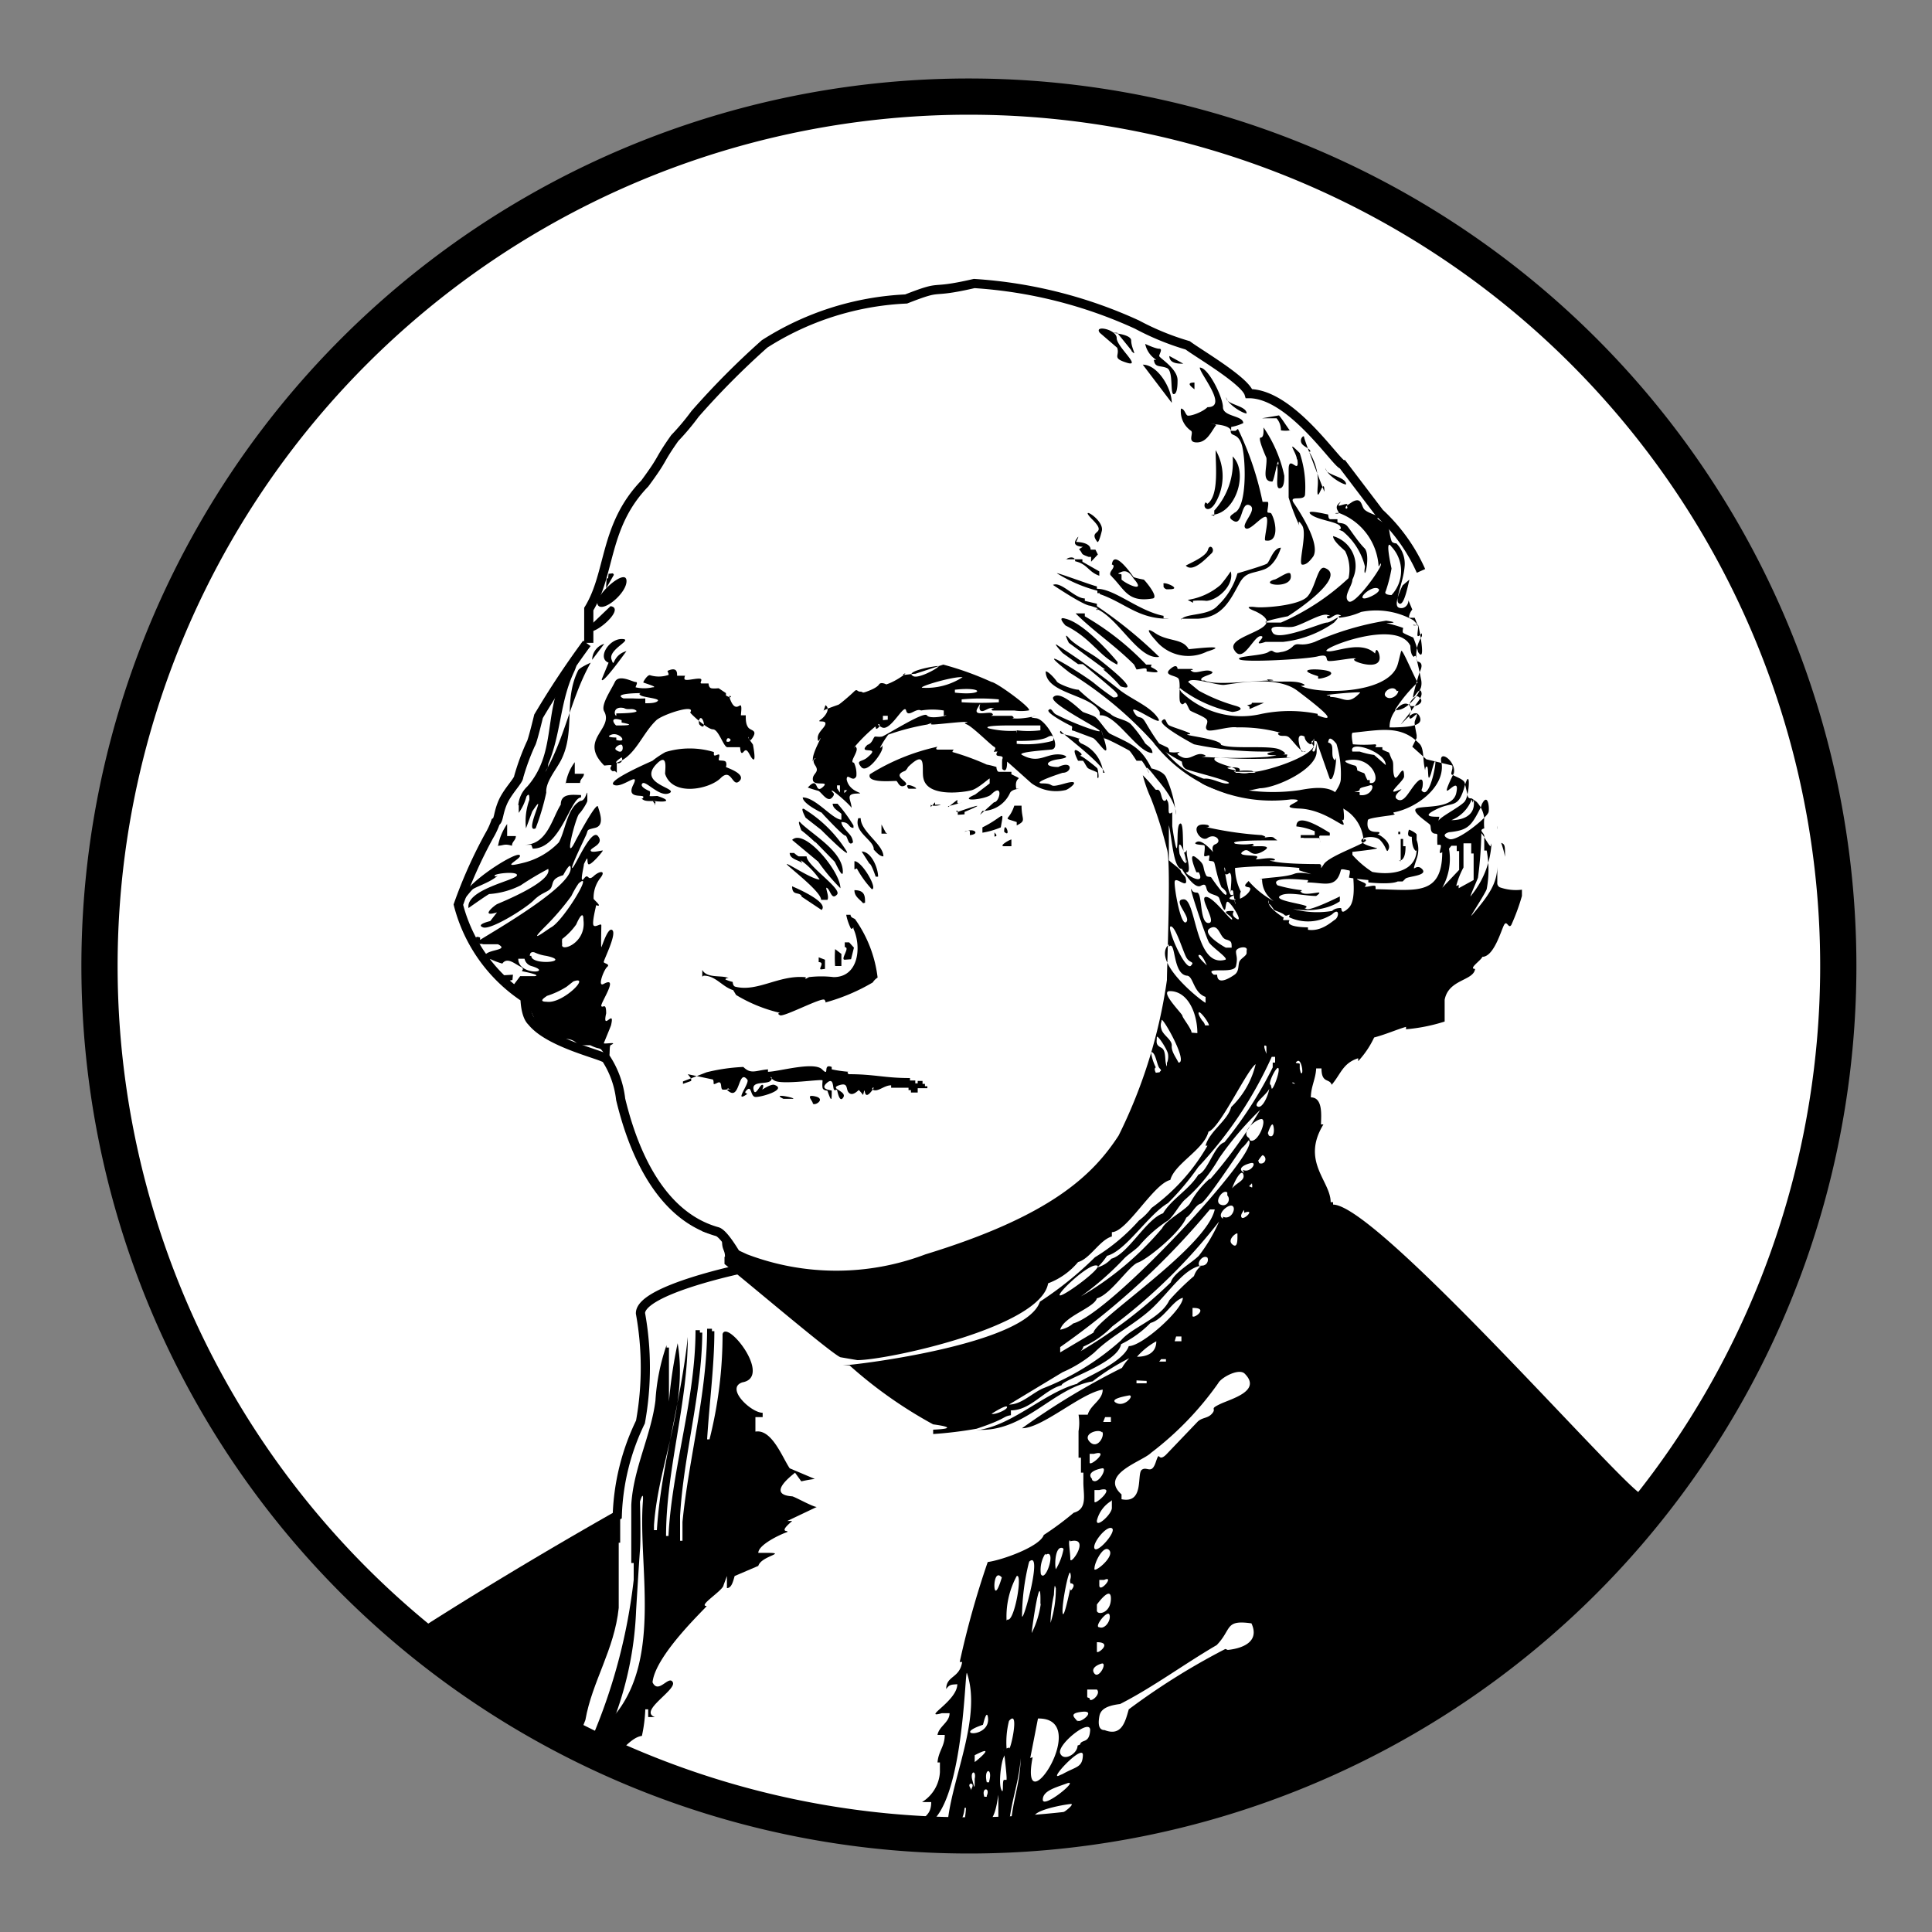<svg xmlns="http://www.w3.org/2000/svg" width="40" height="40" viewBox="0 0 40 40"><rect x="0" y="0" width="40" height="40" fill="#808080" stroke="none"/><path d="M19.94 2A18 18 0 112 20 18 18 0 0120 2z" fill="#fff" stroke="#000" stroke-miterlimit="2.61" stroke-width=".1"/><path d="M20.06 2a18 18 0 11-18 18 18 18 0 0118-18z" fill="none" stroke="#000" stroke-linecap="round" stroke-linejoin="round" stroke-width=".75"/><path d="M34 30.94c-.26 0-5.48-6-6.4-6v-.05h-.05c0-.44-.62-.84-.15-1.61h-.05c0-.16.05-.56-.21-.56 0-.22.1-.38.11-.6h.11c0 .32.17.2.21.34.19-.22.23-.45.55-.55v.06a1.91 1.91 0 00.33-.49c.26-.07.48-.17.66-.22v.05a3.66 3.66 0 00.8-.16v-.45c.08-.43.6-.39.63-.64-.15 0 .13-.18.15-.25.24 0 .39-.55.45-.66s.09.09.15 0a4.31 4.31 0 00.22-.6c0-.12 0 0 0 0v-.13a1 1 0 01-.46-.05.1.1 0 01-.05-.1v-.34c0 .36-.18.61-.51 1-.13.16.24-.39.29-.52a2.14 2.14 0 000-.8h-.05v-.3c0-.07-.13-.12 0-.16a1.07 1.07 0 010-.21.59.59 0 00-.16-.34l-.1-.07c-.05 0-.08 0-.09-.09l-.05-.21c0-.09-.18-.14-.26-.19-.05 0 0-.09 0-.14v-.05l-.54-.13-.29-.26.09-.18v-.06c-.06-.32-.05-.24 0-.39s-.16.16-.15 0 .28-.35.25-.49-.14.09-.17.1.11-.46.13-.52c.12-.24-.06-.21-.06-.24a.73.73 0 01.11-.51v-.06s-.05.06-.08.06 0-.1 0-.2l-.07-.18h-.11c-.02 0 0-.1.06-.17l-.08-.19c0 .11-.1.19-.2.15s0-.3.08-.46l.14-.12c-.06.27-.13.56-.22.49s.09-.42.12-.75a.6.6 0 00-.17-.49s-.08 0-.1-.05c-.08-.25 0-.29-.2-.4s0-.07-.05-.1-.24-.08-.31-.15-.05-.27-.25-.16l-.12.08c.06.08-.07.08 0 0s-.12 0-.16 0 .1-.14 0-.05 0 .17 0 .2-.17 0 0 0a1.26 1.26 0 01.82 1.07c0 .11.05-.09.05 0s-.55.86-.67.76.08-.32.08-.45a.64.64 0 00-.4-.9s0-.1 0 0 .19.25.25.31a.85.85 0 01.07.56 4.86 4.86 0 01-1.4.92h-.26c-.26 0 .39-.13.4-.13s1.27-.81.77-1c-.15-.06-.19.4-.36.59s-.91.24-1.07.22-.23 0 0 .09c.75.37-.63.47-.45.79s.4-.28.55-.28-.23.23.1.12h.36a2.25 2.25 0 001.06-.4c.21-.23-.05 0-.15 0s-1 .4-1.12.21.22-.1.4-.12.59-.29.73-.25-.05 0 0 .06.15-.1.25-.06-.06 0 0 .06a1.48 1.48 0 00.45-.12 1.57 1.57 0 011.08.17c.17.16 0 .08 0 .1s.09 0 .1 0 .18.83 0 .56a2 2 0 00-.1-.3s-.19-.08-.21-.1 0-.08 0-.1a2.92 2.92 0 00-.35-.1s.34 0 0-.05a6 6 0 00-1.48.44c-.3.11-.34 0-.44.08a.42.42 0 01-.26.13c-.19.05-.14-.08-.26 0s-.68.08-.6.15 1.38 0 1.62-.06.16.06.21.09.48-.06.56-.05-.06 0 0 .05.61.22.5-.15c-.05-.13-.07-.06-.08 0-.3-.29-.86 0-1-.05s1.45-.68 1.73-.11c0 0 0 .16.05.21s0 0 .06 0c.06.22.09.38.11.48a.35.35 0 010 .17c-.09.24-.34.5-.54.47a3 3 0 01.47-.57c-.12-.22-.32-.71-.34-.65s-.06.25-.08.3c-.21.6-1.66.6-2 .42 0 0 .18 0 0-.06s-.5 0-.66-.05.27 0 0 0-1.13.11-1.33 0h-.06c-.08-.09.32-.13.2-.19s-.31.06-.4 0 .06 0 0-.05h-.3s0-.13-.15 0 .09.13.16.19 0 .44.05.51.07 0 .1 0 .07.13.1.16.32.13.35.2-.06.14 0 .2.45-.08.62-.05a3.15 3.15 0 01.86.1c.11 0-.05 0 0 .05s.14 0 .21.05.25.32.33.3-.05 0-.06 0-.17-.43.06-.31c0 0 0 .09.1.15s.09-.27.1 0-1.09.6-1.28.58.07 0 0 0h-.35c-.07 0 0 0 0-.05s-.57-.15-.41-.25a9.74 9.74 0 001.57 0h-.09c-.03 0 0 0 0-.06h-.1s.15 0-.05-.1-1 0-1.22-.1c0-.1-.56-.17-.67-.2s.11 0 0-.05-.32-.11-.4-.15-.06-.19-.15-.1.64.48.66.49a7 7 0 001.52.15c.34 0 0 0 0 .05s.41 0 0 .06a10 10 0 01-1.33 0c-.13 0 .16 0 0-.05s-.27.14-.45.05 0-.08-.05-.1a.59.59 0 01-.2 0s0-.08-.05-.1-.28-.15-.25-.06a3.85 3.85 0 00.56.36s0 .12.1.16 1 .26.86.29-.39-.16-.56-.08.51.26.53.29.65-.1.68-.11c.33 0 1.18-.39 1.18-.76s0 0-.06 0 0-.08 0-.1-.13-.17.06-.11l.27.77c.08.09.14-.35.13-.41s0 .08-.05 0 0-.24-.05-.3-.08 0-.05-.09.15.07.16.08a2.14 2.14 0 01.09.72c0 .18-.2.34-.19.45s.09 0 .15.05-.05.06.05.1a.82.82 0 01.46.67c0 .08 0-.06.05 0s-.75.32-.87.5 0 0-.1 0-.67 0-.92-.05.06 0 0-.05-.29 0-.36 0 0 0 0-.05-.45 0-.3-.11.14.15.41 0-.14-.1-.21-.11.09 0 0-.05a1.16 1.16 0 01-.35 0c-.2-.08.69-.07.8-.07s.05 0 0-.05-.2 0-.26 0 .2 0 0-.06a7.18 7.18 0 01-1.12-.16c-.1 0 .11 0 0-.05-.42-.08-.16.38 0 .27s.32.07.16.13.06.41.16.46 0 .14.06.16.07-.07.1 0 0 .28 0 .35 0-.07.05 0a2 2 0 00.05.26c0 .05-.07-.24.05 0s0-.14.06-.25a1.14 1.14 0 01-.12-.49 6.3 6.3 0 011.33 0v.05c.52.17.08 0-.1.07s-.48.07-.72.11h.05c0 .7 1.14.79 1.61.46v-.1s-.6.3-.69.26 0 0 0-.05-.69-.12-.55-.22.5 0 .75 0c0 0 .09-.06.06-.07s-.29.06-.36 0 0 0 0-.05a2.94 2.94 0 01-.5-.1c-.19-.2.56-.11.61-.11s0 .05 0 .05c.35 0 .6.14.7-.25 0-.05.13 0 .17 0s0 .12 0 .15a4 4 0 00.4.05v.05s.64.07.65-.07-.33 0-.4 0 0-.05 0-.05a2 2 0 01-.58-.45v-.05c0-.05-.07 0-.1 0s.66-.07.61-.09c-.69-.16-.09-.32.06-.17s.13.3.18.19-.1-.24-.19-.29 0 0 0-.05-.3.07-.24-.26c0-.05.46-.09.53-.11s0 0 0-.05c.45-.08 1.05-.5 1-1-.1-.35.31-.06.25.19 0 0-.18.35-.14.36s.26-.27.19.05-.61.26-.8.31.24.31.26.35 0 .12.05.16.09 0 .1.05a1.46 1.46 0 000 .2h.05c.05 0 0 .1 0 .15s.05 0 .05 0c0 .93-.58.78-1.38.77v-.05c0-.05-.14 0-.2 0s0 0 0-.05-.29-.09-.16-.17.2.05.22.06.13 0 .2 0 0 .05 0 .05h.5l.06-.06c.06-.05.48-.06.34-.2s-.23.17-.11-.21a.57.57 0 000-.39v-.11c0-.03-.15-.11-.16-.1-.06.18.06.13.06.15s0 .17.05.25.05 0 .05 0c0 .65-1 .56-1.33.31 0 0 0-.07 0 0 0 .22.1.74-.08.91s-.13 0-.16 0-.12 0-.18.06a1.88 1.88 0 01-1.73-.62c-.05.06-.13.11 0 .13s-.12.28-.31.26 0-.08 0-.1 0 0-.05 0-.12-.4-.15-.61 0 .05 0 0c-.08-.25 0-.15-.21-.26 0 0-.23-.29-.35-.23s.12.06.15.07 0 .17 0 .21.08 0 .1 0 0 .07 0 .1.09 0 .11.05.06.31.15.51c0 0 .13.09.1.15s-.29-.32-.31-.35-.09 0-.11-.05c-.09-.19 0-.2-.2-.36s0 .3 0 .3h.05c.16.32-.35 0-.25 0s0-.3 0-.41 0 0-.05 0 0-.61-.08-.6-.05.36-.07.49-.1-.42-.1-.44 0 .05 0 0v-.26c0-.05 0 0-.05 0s0-.18-.05-.26 0 0-.06 0-.06-.14-.1-.2-.07 0-.1-.05a3.44 3.44 0 00-.25-.28 2.92 2.92 0 00.17.48 8.47 8.47 0 01.33 1.05c.09.25 0 2.42 0 2.71a10.57 10.57 0 01-1 3.22c-.54.83-1.42 1.67-4 2.46a5.2 5.2 0 01-3.69 0l-.26-.12c-.17 0-.18 0-.17-.09l-.09-.05c0 .17.06.17.06.31H15v.15c.54.43 2.22 1.86 2.4 1.93l.35.06c.61 0 3.8-.68 3.95-1.59a1.49 1.49 0 00.62-.44c.25-.07.45-.46.7-.53v-.09c.31 0 .86-1 1.21-1.08.09-.34.7-.63.79-1 .25-.08.83-1.36 1-1.41v-.1a1.81 1.81 0 01-.53 1c-.07.28-.45.5-.53.8H25a4.13 4.13 0 01-1.16 1.29 1.28 1.28 0 01-.26.26 4 4 0 01-.91.76 7.25 7.25 0 01-1.14.92c-.29.88-3.78 1.31-4.09 1.32h.15a9.17 9.17 0 001.73 1.22s.65.08 0 .11v.09a8.2 8.2 0 00.9-.11c.63-.21.53-.25.71-.28v-.1c.41 0 .68-.42 1.05-.52 0-.11 1.16-.45 1.23-.85a2.21 2.21 0 00.61-.44c.27-.07.46-.47.67-.52 0 .24-.84 1-1.12 1-.12.36-1 .68-1.07.78-.68.19-1.29.82-2 .95h-.09c1 .07 1.58-.86 2.41-1a4.7 4.7 0 01.76-.48 1 1 0 00-.15.2 15 15 0 00-2.07 1.25c.42 0 1.21-.72 1.67-.8 0 .22-.25.31-.31.52h-.19a1 1 0 010 .34v.55h.05v.31h.05v.2c0 .26.09.55-.2.63a6.24 6.24 0 01-.62.46c-.08.24-.86.52-1.16.56a18.36 18.36 0 00-.58 2.07h.05c-.05.34-.33.28-.33.56.07-.1.11-.09.23-.1 0 .35-.75.72-.32.6h.16c0 .19-.22.27-.25.45h.15c0 .24-.13.33-.15.57h.05v.2a.78.78 0 01-.37.62h.19c0 .32-.21.28-.26.51.94 0 .95-3.31 1-3.18.3.88-.27 2.08-.39 3v.19h.05c.2 0 .28-.24.29-.4H20a2.11 2.11 0 01-.05.35H20c.19 0 .31-.28.31 0 .28 0 .32-.39.36-.62v.61c.27 0 .12-.12.24-.16.06-.42.2-.8.22-1.21 0 .49-.17.9-.2 1.37.62 0 1.16-.18 1.8-.21a10.67 10.67 0 002.11-.37 20.34 20.34 0 002.72-1L31 34.22a5.45 5.45 0 001.26-1.11.76.76 0 00.46-.45c.3 0 .38-.55.6-.57a4 4 0 01.76-.91V31zm-5.75-18.55c-.15 0 .14-.26.27-.21s-.18.21-.27.21zm.44-.15a2.93 2.93 0 00.12-.47s-.15-.66 0-.45a.73.73 0 010 1s-.17 0-.12-.08zM25.91 16h-.05a.46.46 0 01-.2 0h-.08v-.05s-.26-.05-.13-.06.25 0 .21.07a1.17 1.17 0 01.26 0L26 16h-.09zm3.51-1.64zm-.08.05c.18.09.05.21-.1.21s.05-.22.1-.2zm-.12.31L29 15c.08-.07.3-.36.39-.17s-.17.22-.52.23h-.1c-.01-.37.42-.7.45-.33zm-.2-.56v.05zm-.07.05zm0 .09c0 .1-.17.21-.26.12s.16-.26.23-.11zm-2.19.7h-.08.11zm.52-.22a2.89 2.89 0 00-1.16 0 1.8 1.8 0 01-1.66-.45s-.11-.16 0-.06a2.68 2.68 0 001.05.47c.07 0 .32-.06.06-.13a3.61 3.61 0 01-.75-.31l-.22-.18c.05-.12.58.07.74.06s1.07-.22 1.52.12.9.7.42.51zm.26-.38c-.35 0 .66-.09.62-.06-.26.28-.33.09-.62.09zm.61 2c-.24 0 0 0 0-.05s.09-.05.21-.09.04.24-.21.2zm.21-.25h-.05c-.1-.2 0-.1-.21-.2 0 0 0-.09-.05-.1s-.3-.09-.15-.11c.55-.1.72.52.46.47zm.09-.52a1.63 1.63 0 01-.3-.07H28c-.09-.25.69 0 .69.28zm1 .67s.05-.27-.11-.11-.26.45-.41.36.25-.28 0-.18.13-.2.14-.29c0-.34-.15.13-.2 0s0-.28-.05-.35c-.1-.21 0-.11-.2-.21v-.05h-.15s.05-.05 0-.06a2.81 2.81 0 01-.46 0s-.05-.24 0-.24c.59-.06 1-.16 1.38.23.09.09.07.31.1.47s0 0 .05 0 0 .41.09.14c.21-.83.01.66-.2.35zm.75 2.09v-.05c0-.05 0 0-.05 0a1.67 1.67 0 01.15-.38v-.5h.16v.21h.05v.55zm.68-.93a1.87 1.87 0 01-.42 1.08c-.07.11.13-.33.14-.37a8.22 8.22 0 00.07-.91c-.01-.06.16.26.19.26zm-.2-.81c.12-.24.16.05.14.16s-.66.63-.82.56-.07-.12 0-.14c.39-.04.46-.12.66-.52zm-.17-.09c.07.45-.48.42-.46.42a.74.74 0 00.42-.43s.02.06.02.07zm-.71.35c-.16 0-.38 0-.05-.16s.44 0 .57-.46.11.19 0 .31-.52.32-.54.4zm.25.6h.11v.11h.05v.39l-.35.37a1.22 1.22 0 00.14-.81zm-5.48.29c0 .19-.14-.08-.15-.13-.06-.46.16.07.13.19zm-.41-.81c.1.1.1 1 .31 1 0 0 .25.43.39.35s.09.07.16.13.19.06.22.12c.17.49.11.1.17.08s.35.45.19.35 0-.16-.09-.16c-.29 0 0 .09 0 .17s-.38-.46-.54-.46.24.54.05.54-.12-.63-.24-.63-.1-.09-.12-.07.31 1 .37 1.1.41.33.34.36c-.63.18-.6-1.25-.86-1.25s.16.37.05.47-.25-.69-.24-.83.29.18.23-.07c0-.05-.09-.1-.1-.15s-.18-.16-.25-.23v-.8zm1.36 2.63h-.14c-.01 0-.52-.29-.33-.4s.2.19.33.23.12.05.12.23zM25 20s-.25-.22-.17-.23.17.28.17.23zm-.35 0c-.13.07-.51-.82-.41-.82s.25.51.32.64.19.08.09.18zm-.45-.4c.15-.15.07.56.37.6.14 0 .13.35.39.44v.12c0 .03-1.15-.84-.76-1.21zm-.27 2.61s-.05-.09 0-.11a1 1 0 01-.1-.32c.1 0 .12.28.18.34s0 .05 0 .08zm.23-.13c-.06-.1 0-.33-.12-.39s-.09-.12-.09-.21.21.24.23.33-.01.19-.02.19zm.24-.08c-.06-.12-.15-.23-.14-.35s-.17-.21-.21-.33 0-.15 0-.2c.02-.07.56.88.35.88zm.27-.62c0-.08-.19-.31-.19-.35s-.48-.51-.26-.51c.38 0 .57.47.57.87zm.28-.15a.21.21 0 00-.06-.1s-.1-.14-.07-.17.21.21.21.27zm.86-1.5c0 .06-.12.11-.15.18s0 .2-.1.27-.36.23-.36 0h-.07c-.23-.18.42 0 .46-.18s0-.21 0-.3.26-.13.22-.02zm.46-1c0-.06.1.1.11.11s.17.06.21.1.07 0 .1 0 0 0 0 .05a.92.92 0 00.89-.06c.15-.15.15.05.06.11s-.29.25-.56.21v-.05s-.25 0-.35-.05 0-.1-.05-.1h-.1c-.03 0 0-.05 0-.05s-.38-.23-.31-.36zm.46 3.76s0-.11.06-.07-.04.01-.06-.02zm-.46-.76s.05-.32 0-.09zm-.05 0v.09c0-.01-.1-.23 0-.16zM22.92 26c.39-.1.85-.85 1.26-1.09a5.45 5.45 0 00.63-.75 8.33 8.33 0 001.52-2.28h.07V22h-.05v.1a8.23 8.23 0 01-1 1.55c-.21.06-.34.6-.54.67-.19.31-.56.51-.73.8-.35.12-.73.85-1.07.94a.6.6 0 01-.29.18 1.39 1.39 0 00.2-.24zm2.4-.77c-.15-.08.12-.32.2-.26s-.04.3-.2.22zm-.46 1c-.12-.06.05-.27.14-.19a.12.12 0 01-.14.16zm-.17 1v-.15c.38-.01-.03.27 0 .15zm.13-1.23c-.15.15-.53.36-.58.55A9.86 9.86 0 0122.33 28a.17.17 0 00.1-.12 1.93 1.93 0 00.6-.42 11.66 11.66 0 002.21-2.17 3.27 3.27 0 01-.42.71zm-2.87 2v-.11a15.92 15.92 0 003.1-2.85h.1c-.17.79-2.47 2.28-2.51 2.55zm3.46-3.25c.08.08 0 .25-.14.19s.05-.33.14-.25zm.21.85c0 .08 0 .26-.11.16s.1-.25.11-.22zm-.13-.91c0-.1.2-.52.25-.38s-.15.17-.25.32zm.27.42c.24-.09 0 .15-.05.1s.05-.16.05-.16zm0-.83c-.16-.08 0-.17.14-.2s-.01.22-.17.14zm-3.54 3.12a.57.57 0 01-.27.13c.08-.28.7-.45.76-.65.28-.07.67-.68.85-.74s.87-.61 1-.93c.11-.07.19-.26.3-.29s.84-1.15.86-1.16.09-.09.13-.15c.31.16-2.85 3.59-3.63 3.79zm2.83-3a1.84 1.84 0 00-.41.51c-.07.13-.49.34-.58.52a6.41 6.41 0 01-1.68 1.41 6.14 6.14 0 00.9-.79c.08-.08.21-.16.3-.25a2.74 2.74 0 01.57-.51c.12-.06.26-.34.38-.45a3.39 3.39 0 00.71-.86 6.63 6.63 0 01.85-1 9.77 9.77 0 01-1.04 1.44zm1.23-1.88c0 .1-.13.44-.24.39s.18-.24.24-.37zM22.7 26.2c.19 0-.64.62-.75.62s.57-.65.75-.62zm-2.17 3.07s.31-.2.32-.14-.27.17-.32.14zm3.68-2.35c-.18.38-.76.55-1 .83a5.33 5.33 0 01-1.63 1c-.23.11-.44.33-.69.33l1.11-.67a2.62 2.62 0 00.66-.41c.35-.35.86-.59 1.22-.94s.64-.8 1-.86a.44.44 0 00-.16.22 5.26 5.26 0 00-.51.5zm.14.75h.11v.1h-.14zm-.31.47h.1v.05H24zm-.1-.37c0 .24-.19.32-.4.32a1.47 1.47 0 01.4-.32zm-.2.82v.05h-.21v-.06zm-.23-.5zm-.05.05zm-.08.75c.11 0-.09.24-.26.16s.15-.14.26-.16zm.45 1.19a6.54 6.54 0 001.39-1.44c.06-.12.43-.32.55-.2.36.36-.28.52-.51.63s-.07.08-.16.19-.2.08-.3.17l-.66.69c-.18.17-.12-.12-.21.15s-.18.08-.29.16.06.71-.42.61v-.1c-.47-.42.43-.68.61-.86zm-1.17 2.39c0-.13.2-.51.31-.37s-.35.5-.31.37zm.1.35v-.11h.1c.23-.1-.1.29-.1.11zm.06 1.62c.1 0-.07.32-.16.21s.07-.19.16-.21zm-.11-.25V34c.35 0-.01.27 0 .19zm.05-.5c-.12 0 .17-.37.21-.26s-.09.31-.21.26zm-.05-.36v-.11s.3-.42.29-.11-.31.34-.29.22zm-.05-1.27c-.05-.11.25-.48.36-.42s-.3.53-.36.42zm0-1v-.21h.1c.38-.1-.1.33-.1.24zm.36 0v.16c0 .13-.33.43-.31.26a.66.66 0 01.29-.4zm-.14-1.72H23v.1h-.16zm-.27 1.28c-.12-.13.09-.2.21-.22s-.09.37-.21.24zm-.05-.36v-.16h.09c.35-.1-.09.28-.09.18zm.26-.62c.06.09-.1.38-.26.21s.2-.28.26-.19zm-.51 6c-.06-.08-.2-.17.1-.2s-.05.25-.1.18zm-.15-2.86s.11 0 .05.1-.05 0-.05 0-.14.69-.16.51.13-.93.16-.82-.02.13 0 .19zm0-.87c.43-.1 0 .52 0 .37s-.05-.38-.01-.39zm-.14.16a1.27 1.27 0 01-.16.42c-.03-.11-.01-.49.14-.44zm-.16.81a2.29 2.29 0 01-.11.72 2.87 2.87 0 01.07-.58s.01-.27.03-.16zm-.21-.69c.23-.14 0 .59-.1.4a.63.63 0 01.09-.42zm-.1 1a1.92 1.92 0 01-.19.62c0-.08.2-1.44.18-.59zm-.24-.86c.29-.25-.13 1.28-.15 1.13a4.76 4.76 0 01.14-1.1zm-.56.3s-.09.33-.14.3-.02-.45.13-.27zm-.39 3.05s.06-.26.09-.15c.1.47-.79.41-.1.18zM20.13 37c-.05.09 0 .09-.05 0s.09-.1.05 0zm.05-.15c0 .19 0 .19-.05 0s.09-.21.05-.02zm0-.35v-.16c.5-.26 0 .15 0 .14zm.25.7h-.05c-.07-.2.13-.2.05-.02zm.05-.3h-.05c-.07-.3.13-.31.05-.02zm.25.45s.06-.58 0-.02zm.11-.5h-.05c-.05 0 0 .34-.06.2s0-.57.05-.67 0-.11 0-.15.07.56.06.6zm0-3.3a1.76 1.76 0 01.21-.92c.13-.06-.05.96-.19.9zm0 2.65a1.81 1.81 0 01.05-.57c.24-.28.01.71 0 .55zm.49.2l.16-.82c1.15-.02-.4 2.3-.11.8zm.77.52c.25-.08-.51.54-.51.34s.31-.26.56-.36zm-.66.75c-.19-.17.59-.31.73-.32s-.49.48-.68.3zm.51-.92c-.29.16.48-.67.47-.41s-.14.23-.42.39zm.36-.61c0 .17-.29.34-.36.16s.64-.75.62-.47-.18.17-.21.29zm.2-1v-.16h.2c.1.1-.16.3-.15.18zm2.86-1a14.26 14.26 0 00-2 1.25c-.07.24-.14.57-.5.43-.14 0-.13-.16-.11-.28s.1-.22.43-.26c.67-.34 1.33-.83 2-1.22.32-.33.16-.53.72-.45.18.39-.2.52-.49.55zm.49-9.58l.06-.06s.02.11-.01.08zm0-1c-.17-.09.08-.35.24-.39s-.05.52-.22.44zm.19.47s.09-.14.1-.11a.08.08 0 01-.08.16zm.2-.57s.08-.25.11-.16.02.28-.09.21zm.06-1c-.08 0 .13-.42.16-.34s-.11.44-.14.42zm.6-.33v-.1c0-.03-.14 0-.05-.06s.14.32.07.24zM28.33 16.16s.01 0 0 0z"/><path d="M31 17.17a.2.2 0 000-.07v.09zM31.16 17.74c0-.23 0-.26-.08-.29a1.93 1.93 0 01.08.29zM29.37 11.58h-.07zM29.63 27.08v.05c0 .05-.01-.04 0-.05zM28.92 33.17s-.01-.01 0 0zM29 33.16h-.06s.06.02.06 0z"/><path d="M12.84 31.94v-.51h-.05s-3.62 2.13-4 2.36c.73.37 2.38 1.62 3.26 2l.07-.18c.14-.8.6-1.45.69-2.32v-1.35z" fill-rule="evenodd"/><path d="M24.88 14s-.12 0 0 0zM24.89 14zM29.05 18.26z"/><path d="M29.42 11.82a3.66 3.66 0 00-.86-1.2l-.76-1c-.12 0-1.06-1.47-1.94-1.47-.08-.27-1.06-.84-1.27-1a5.48 5.48 0 01-1.05-.43 9.54 9.54 0 00-3.37-.85c-1 .23-.59 0-1.41.32a5.94 5.94 0 00-2.93.93 16.47 16.47 0 00-1.44 1.45 5 5 0 01-.42.5c-.36.51-.2.37-.62.94-.85.88-.7 1.85-1.16 2.6v.7M12.15 13.32a18 18 0 00-1 1.51s-.13.54-.16.57a4.89 4.89 0 00-.25.68c0 .08-.23.3-.33.53s-.08.37-.15.41a1.55 1.55 0 01-.13.28 9.67 9.67 0 00-.64 1.43 3.28 3.28 0 001.38 1.93s0 .36.14.49c.36.45 1.44.68 1.54.77a1.94 1.94 0 01.3.84c.18.74.67 2.37 2 2.74.18.05.55.76.55.76s-2.14.44-2.14.93a6.31 6.31 0 010 2.25 4.78 4.78 0 00-.48 1.94c-1.34.76-2.78 1.62-4.09 2.46" fill="none" stroke="#000" stroke-miterlimit="2.61" stroke-width=".19"/><path d="M25.18 8.8c-.1.13-.19.36-.4.36s-.06-.19-.12-.24a.49.49 0 01-.21-.46c.07 0 .09.11.13.14s.31-.06.42-.17c.44 0-.16-.69-.16-.82.18 0 .48.62.48.82s.42.17.42.33a1 1 0 01-.25.08v.1c0-.15-.37-.16-.45-.16h.1zM14.31 22.33v.05l-.17.06v-.05l.49-.19a3.86 3.86 0 01.76-.11c.16.16.26.07.51.05v.05c.21 0 .95-.22 1.12-.05s0-.13.2-.05v.05a2.66 2.66 0 00.35.05s-.05 0 0 .05c.54 0 .74.08 1.27.08v.05h.11v.06H19v.1V22.38h.1v.06h.05v.05h.05v.09-.05H19v.09h-.14v-.05h-.05v-.05h-.36v-.05c-.14 0-.26.13-.36.1s.09-.13-.07.05-.09-.21-.15.05c0 0-.08-.1-.09-.1s-.12.13-.2.06 0-.23-.21-.16.17.12.09.25-.12-.13-.13-.15 0 0-.05 0 0-.29-.16-.15.09.15.1.16c0 .2 0 .26-.09 0 0 0-.09 0-.1-.06s0-.11 0-.15-.84.1-1 0 0-.09-.07 0-.39 0-.36.18.13-.09.18-.09 0 .1 0 .1.18-.12.25-.1c.29.1-.31.27-.4.25s-.07-.23-.16-.15 0 .07 0 .09c-.3.21.07-.24 0-.3-.18-.22-.15.39-.36.26s.23-.05-.14-.05c-.07 0 0-.2-.12-.14s-.05 0-.09-.07l-.52-.11zM14.54 20.22v-.14c.08.16.34.12.48.15s0 0 0 .05a.88.88 0 00.15.05s0 .09.06.1c.45.11.89-.24 1.42-.2.1 0-.07.09.1 0a2.17 2.17 0 01.51 0c.52 0 .58-.63.41-1 0-.06 0 0-.05 0a1.11 1.11 0 01-.1-.29h.09c0 .07.09.07.1.1a2.62 2.62 0 01.46 1.2.32.32 0 00-.1.1 4 4 0 01-1 .42s.05 0 0-.06-.84.36-.92.32 0-.05 0-.05a3.11 3.11 0 01-.91-.37l-.06-.1c-.23-.07-.36-.3-.61-.3zM20.29 16.87l.29-.26c.12 0 .2-.42-.06-.16-.1.1-.73.17-.33 0l.3-.23v-.1c0-.02-.23.2-.37.24s-.91.16-1-.24c-.05-.18.09-.64-.32-.24a.24.24 0 01-.06.08c-.31.11.12.23 0 .3s-.15-.08-.18-.09-.63.06-.55-.14a4.4 4.4 0 011.4-.57s-.06.05 0 .06h.31c.06 0 0 0 0 .05a5.3 5.3 0 01.71.26 1.46 1.46 0 01.2.05s0 .09.05.1h.26v.05c.3.15.05 0 .1.3h.05c.05 0-.14 0-.18.09a.63.63 0 01-.57.37zM13.57 16.66c-.05 0 0 0 0-.05s-.17 0-.25-.05 0 0 0-.06-.36.05-.21-.25-.23.08-.4 0 .76-.48.8-.5a1.81 1.81 0 01.27-.18 1.73 1.73 0 011 0v.05c0 .05.07 0 .1 0s0 .08 0 .11.13 0 .15.05 0 .09 0 .1.43.14.28.29-.16-.29-.39-.06-1 .39-1.15-.09c0-.09.06-.44-.17-.21-.42.42.46.51.26.61s-.49-.27-.56-.2.13.15.15.16 0 .09 0 .1.12 0 .16 0c.31.1.19.14-.1.1zM29 17.83v-.56h-.05v-.05h-.05.09v.05H29v.1h.05v.15h.05c0 .08 0 .3-.14.3zM24.35 16.87c0-.31-.37-.7-.46-.82-.27-.34-.08 0-.1-.05a1.5 1.5 0 00-.15-.25h-.11s-.12-.19-.15-.21-.48-.26-.51-.25-.13-.4 0 .05-.13 0-.24-.06l-.4-.15c-.08 0 0-.08-.05-.1s-.53-.27-.47-.33.08.05.15.09a5.75 5.75 0 00.71.3c.76.25-.91-.51-.76-.66s.57.29.61.31.18.06.25.1.25.32.31.35c.4.2.64.26.86.72 0 0 .26.05.31.2a2.35 2.35 0 01.19.7zM22.87 16c-.07-.22-.92-.84-.9-.86s-.06 0 0 .05a2.8 2.8 0 01.36.1c.08 0-.07 0 .05.1a.73.73 0 01.46.61zM22.72 16.1V16c0-.02-.17-.07-.2-.1s-.08-.14-.1-.15h-.1s-.16-.3 0-.2 0 .09.05.1.34.24.35.26.05.24 0 .19zM22.88 13.86l-.75-.55s-.13-.25 0-.1.47.32.61.43.92.72.46.57a3 3 0 00-.36-.35z" fill-rule="evenodd"/><path d="M22.32 13.75l-.32-.23s-.24-.26-.09-.15a14.86 14.86 0 011.24.89c.25.21.65.35.82.6s-.6-.32-.5-.13.14.06.23.2.5.92 1.07 1.13a3.89 3.89 0 002.13.3c.42-.08.85-.11.91.36s-.08.12 0 .31-.35-.27-.91-.29.28-.19-.17-.19a3.1 3.1 0 01-2.86-1.19 7.9 7.9 0 00-1.72-1.43c-.9-.7.32.06.51.22a4.64 4.64 0 00.39.29c.05 0 .18 0 0-.16s-.63-.53-.63-.53z" fill-rule="evenodd"/><path d="M22.77 14.81v-.06c-.15-.37-1.12-.38-1.12-.85.06 0 .2.16.23.21s.34.17.45.17a3.69 3.69 0 00.66.5c.1.1.31.11.42.21a2.46 2.46 0 01.3.4c.06.06.15.1.15.2-.3 0-.74-.78-1.06-.78zM27.32 17.35H27a.16.16 0 00-.07 0v-.06h.29v-.08a1.34 1.34 0 00-.38-.1c0-.34.67.13.69.13a.16.16 0 010 .06h-.19c-.06 0 0 .1 0 .14zM14.52 25.48c.13.07.6.14.24 0h-.24zM12.61 22.2c0-.08 0-.09.07-.14s0 .09 0 .13zM15.09 22.55v-.06h.06l-.01.05-.05.01zM12.82 22.59l.01-.09.02.09h-.03zM16.22 22.75c-.29-.14.34 0 .18 0h-.18zM16.83 22.85c0-.06-.17-.2.05-.15s0 .2-.05.15z" fill-rule="evenodd"/><path fill-rule="evenodd" d="M15.09 22.55v-.06h.06l-.01.05-.05.01zM17 20.07c-.07 0 .09-.15-.05-.15v-.1l.13.05v.19zM17.29 20a2.43 2.43 0 010-.35l.13.1V20zM17.49 19.87c-.1 0 .12-.26 0-.26v-.1h.09l.1.11-.06.24zM18.37 17.26h-.12v-.19l.09.17zM18.09 17.58c0-.19-.42-.35-.32-.64h.05c0 .28.47.54.47.79-.08 0-.15-.09-.2-.14zM18 17.88l-.16-.25c.2 0 .34.34.34.52h-.05s-.09-.27-.13-.27zM17.69 18v-.12-.05c.16 0 .49.58.36.58a2.07 2.07 0 01-.31-.43zM17.87 18.7c-.08-.09-.18-.14-.18-.27.22 0 .22.13.22.26zM16.6 18.56c-.05-.11-.2 0-.2-.21 0 0 .78.32.61.49l-.42-.28zM16.61 17.87c-.06-.06-.26-.08-.26-.21h.09s.08.07.1.07h.16c0 .19.74.67.63.79s-.13-.07-.2-.13.05.17 0 .24H17c0-.18-.73-.72-.71-.74s.53.32.68.32a1.64 1.64 0 00-.39-.4zM16.94 17.84l-.54-.45c.25-.25 1 .65 1 1a4 4 0 01-.48-.58z"/><path d="M16.89 17.45a3.9 3.9 0 00-.3-.26s-.11-.27 0-.14c.28.26.86.59.86 1 0 .16-.15-.18-.17-.21l-.41-.42zM17 17.18l-.32-.25s-.15-.27 0-.16a2.69 2.69 0 01.84.84c.13.22-.48-.39-.52-.43zM17 16.82s-.38-.18-.38-.31c.27 0 .62.46.8.46v-.12c-.06-.06-.18-.11-.18-.21h.1a3.07 3.07 0 01.33.45.43.43 0 010 .05c-.11 0-.07-.12-.25-.12 0 .09.14.21.19.28a.27.27 0 01.05.14c-.1.1-.11-.14-.16-.14s-.41-.39-.47-.45l.06.06s-.09-.09-.07-.08zM18.81 16.33c-.13-.17.24 0 .14 0h-.14zM19.27 16.71l.09-.1v.05h.11c.04 0-.15.05-.2 0zM19.63 16.71l.19-.15v.05c0 .05.09 0 .1 0s-.26.08-.29.08zM19.83 16.87v-.06c0-.06-.07 0 0 0 .25-.09.69-.23.14 0v.05zM20.08 17.27v-.05c0-.05-.13 0-.1 0 .19-.09.32.05.1.07zM20.34 17.22v-.09c.45-.22.45-.4.38 0a1.66 1.66 0 01-.38.11zM20.59 17.32v-.09c0 .02.09.08 0 .09zM20.79 17.22c0-.27.16.15 0 0zM21.05 17.32v-.14.14zM21.05 17.07v-.05c-.32-.11-.16 0-.05-.34h.15c0 .31.11.3-.1.41zM20.79 17.52c-.12 0 .1-.13.15-.14v.14zM20.59 17.63zM11.71 16.24a1 1 0 01.19-.46v.24h.19c0 .08-.08.1-.08.19h-.3zM10.31 17.52a1.15 1.15 0 01.19-.46v.25h.18c0 .09-.08.11-.08.2-.17-.05-.17 0-.3 0zM11 17.49h-.2.06c.47 0 .57-.55.75-.83 0-.25.26-.2.42-.2v.05c-.22 0-.42 1.06-1 1.06z" fill-rule="evenodd"/><path d="M10.73 16.67a.61.61 0 01.19-.39c.59-.68.34-1.47.73-2.28 0 0 .41-.48.24-.1-.3.63-.27 1.28-.54 1.92 0 .09-.06.16-.06.16.42-.74.53-1.53.94-2.26 0 0-.23.1-.26.16-.31.62-.05 1.25-.35 1.85-.1.2-.33.46-.31.68a5.07 5.07 0 01-.22.74c-.26.12.28-.88-.07-.35l-.13.35a1.3 1.3 0 01.07-.59c0-.08 0-.15-.06-.07a1.06 1.06 0 01-.16.34v-.16zM28.26 11.73a1.37 1.37 0 00-.46-.73c-.17-.07 0 0-.05-.1s-.47-.13-.61-.25.33 0 .35 0 0 .09.05.1h.15v.05c0 .05.13 0 .21.1s.22.32.35.45 0 .68 0 .46zM26.38 12c.06 0 .32-.21.34-.11.08.32-.68.22-.34.11z" fill-rule="evenodd"/><path d="M26.85 9.51c0-.13-.25-.44.06-.13a2.21 2.21 0 01.11.85c0 .17-.36 0-.23.19s.55.84.4 1.1c-.06.08-.14.18-.23.17s.11-.64 0-.81-.06 0-.06 0a4.79 4.79 0 01-.22-.58v-.58c0-.33.23.14.18-.21zM26.47 9.62c0-.25-.09.35-.13.35-.23 0-.1-.29-.12-.49 0 0-.19-.42-.12-.42s.06-.14.06-.21a2.78 2.78 0 01.43 1c0 .08 0 .26-.1.26s0-.37-.06-.51zM27.13 9.35c0-.07-.16-.1-.19-.19S27 9 27 9.05s.42 1.14.42 1.13c0-.38-.17.36-.14-.09a1.14 1.14 0 00-.18-.74zM26.71 8.91a.61.61 0 01-.19 0 .37.37 0 00-.09-.25h-.3l.35-.06c.07.08.16.23.23.32zM27.29 14c-.59-.18.15-.16.25-.09s-.19.15-.25.14zM23.92 13.25c-.06-.06-.27-.32 0-.14s.56.1.69.33c.06 0 .91-.11.38.05a.87.87 0 01-1.07-.24zM25.89 10.34l.02-.16h.02l.01-.03.06-.02-.01.21h-.1z" fill-rule="evenodd"/><path d="M25.63 8.88a6.39 6.39 0 01.51 1.51h.1c.04 0 0 .15 0 .2s.07 0 .09.06c.1.19.14.59-.13.54-.05 0 .1-.49 0-.49s-.34.32-.42.23.27-.39.09-.47-.14.42-.32.33 0-.15 0-.17c.29-.11.24-1.21.15-1.44s-.22-.13-.22-.26h.1zM24.73 8.06v-.14c-.19 0-.06.09 0 .14zM23.94 7.45a.51.51 0 01-.23-.33s.21.1.29.1 0 .11 0 .15.38.26.38.5c0 .07 0 .29-.08.29s0-.48-.14-.54-.25 0-.27-.17zM24.5 7.53c-.1 0-.29 0-.29-.16l.29.16z" fill-rule="evenodd"/><path d="M24.26 8.34l-.6-.79c.31 0 .6.49.6.79zM12.46 14.06l.14-.34c-.24-.09 0-.49.27-.49s-.28.21-.21.42 0-.08.31-.17c0 0-.53.74-.51.58zM23.74 13.91v-.05c0-.05-.15 0-.21 0l-.05-.1c-.41-.41-.83-.68-1.21-1.06h.19v.06a5.65 5.65 0 011.27 1h.1c.03 0 0 0 0 .05.26.13.1.12-.09.09zM23.13 13.76c-.4-.2-.53-.54-1.07-.81 0 0-.19-.2 0-.14.43.1 1.09.91 1.08.9z" fill-rule="evenodd"/><path fill-rule="evenodd" d="M12.62 13.71l-.01-.03.04-.02.01.03v.02h-.04zM22.72 12.64v-.05l-.15-.05c-.13 0-.77-.43-.77-.43.17-.08.45.28.66.28v.05l.25.06v.05A9 9 0 0124 13.6c-.43.07-.84-.81-1.31-1zM22.77 12.28h-.05v-.05a3 3 0 01-.82-.35c-.15-.08.76.26.81.26v.05c.37 0 .86.46 1.38.56v.06c0 .01.15 0 .09 0-.62 0-.89-.33-1.41-.51zM22.06 11.58h.35v.05l.35.2v.09c-.23-.08-.24-.24-.5-.3 0-.14-.2-.05-.16-.05zM22.42 11.32s-.24 0-.14-.15 0 .05 0 .05.3 0 .3.16h.1l.05.1-.14.15v-.1h-.05c-.19-.07-.1-.05-.2-.16zM22.72 11.22c-.21-.27.23-.13-.1-.46s.26 0 .19.24c0 0-.06.25-.09.22zM12.26 13.66a.35.35 0 01.25-.33l-.25.33zM23.33 7.51c-.32-.1-.14-.14-.2-.31l-.36-.31c-.13-.17.35-.07.35.11s.53.61.21.51z"/><path d="M23.43 7.26l-.3-.37c-.29 0 .29 0 .29.16s.14.36 0 .21zM25.14 10.68v-.11a1.48 1.48 0 00.38-1.12c.34.33.06 1.21-.45 1.21z" fill-rule="evenodd"/><path d="M25 10.43c.25-.18.16-.85.17-1.11a1.09 1.09 0 010 1.08c-.14.25-.29.11-.21 0zM24.55 11.71c.13-.07.42-.19.46-.33s.16 0 .07.08-.38.41-.53.25zM24.09 12.1c-.05-.09.42.1.12.1h-.06a.1.1 0 01-.06-.05zM24.45 12.83c.09-.14.57-.07.76-.29a1.47 1.47 0 00.41-.67s.55-.16.61-.2.13-.33.29-.33c0 0-.1.36-.35.45s-.37.05-.5.27c-.21.38-.36.72-.87.75h-.35z" fill-rule="evenodd"/><path d="M24.7 12.48l-.11-.06a1.35 1.35 0 00.68-.31 2.91 2.91 0 00.21-.28c.08.27-.25.59-.5.61a1.33 1.33 0 00-.28 0zM25.39 8.22c0 .13.33.34.42.34 0-.17-.45-.18-.42-.34zM27.45 9.69c0 .13.33.34.42.34 0-.17-.45-.19-.42-.34zM25.87 14.68v-.05l-.05-.03.09-.02.01-.03h.25l-.3.13zM10.43 20.38l.02-.12-.16-.06.33-.02-.01.11-.05.01-.13.08zM16.46 30.49l.13.18a2.6 2.6 0 01.28-.05l-.52-.22c-.15-.22-.37-.82-.71-.76V29.34h.15v-.09c-.24 0-.78-.51-.42-.63.63-.11-.32-1.31-.41-1a8.92 8.92 0 01-.27 2.18h-.05c.05-.79.15-1.53.15-2.24h-.05v-.05h-.1c0 1.34-.38 2.68-.51 4v.39h-.05v-.51c.07-1.26.45-2.52.46-3.8h-.05v-.05h-.09c0 1.43-.49 2.86-.56 4.26h-.05c0-1.37.45-2.74.45-4.12-.14 1.35-.56 2.69-.64 4h-.06v-.1c.09-1.3.71-2.47.49-3.77a9.59 9.59 0 00-.18 1.21V27.9h-.05v-.05a4.32 4.32 0 00-.23 1.15c-.09.72-.46 1.41-.5 2.16v1.2h.05v.35a11.69 11.69 0 01-.83 3.19v.21h.05v.05c.12 0 .28.15.41.15 0 .11.28-.34.54-.37a3.06 3.06 0 00.07-.55h.06v.16h.14c-.35-.12.45-.56.37-.72s-.3.26-.42 0c.06-.58 1.15-1.58 1.12-1.58-.19 0 .34-.32.35-.43l.07-.19v.25c.1 0 .13-.15.16-.25l.49-.21c.06-.21.63-.27.16-.27h-.16c0-.17.47-.39.6-.43v-.02c-.17 0 .1-.2.1-.21h-.1l.61-.29c-.08 0-.47-.22-.51-.22-.57-.04.06-.48.06-.49zm-3.71 5a7.11 7.11 0 00.42-2.15s.06-1 .08-1.25 0-1 0-1 .08-.27.06 0c-.1 1.3.39 3.2-.56 4.39zM23.68 12a1.6 1.6 0 01-.21-.05s-.41-.61-.45-.26c0 0 .08 0 0 .11s0 .12 0 .14c.27.27.33.54.85.45.13-.03-.18-.39-.19-.39zm-.46 0v-.1c0-.03-.15 0 0-.06s.23.12.26.15c.25.29-.15.11-.26.01z" fill-rule="evenodd"/><path d="M14.38 14.94l.06-.06s0 .09-.06.06zM14.84 15.14s0-.09.06 0-.05.05-.06 0zM19.57 14.38c-.2-.06.35-.08.15 0a.19.19 0 01-.15 0zM20.73 14.58c-.2-.06.37-.08.16 0a.29.29 0 01-.16 0zM20.78 15.34c-.2-.06.37-.08.16 0a.22.22 0 01-.16 0z" fill="#fff" fill-rule="evenodd"/><path d="M12.77 16c-.07-.08-.06 0-.11-.05s0-.08 0-.1-.13 0-.15 0c-.54-.54.2-.75 0-1.12-.08-.13.14-.44.22-.61s.37 0 .43 0 0 .08 0 .11a.77.77 0 00.35 0c.14 0-.18-.09-.19-.1s.09-.17.14-.15a.61.61 0 00.36 0c.05 0 0-.07 0-.09.24-.11.19.1.2.1h.15c.03 0 0 0 0 .06s.19 0 .3 0 0 .09.05.1h.15s0 .09.06.1.11 0 .15 0l.15.1v.05c.22.12 0-.12.1.11s.19.06.21.1 0 .16 0 .2h.1c0 .09 0 .18.05.25s.19.05.1.2-.08 0-.1 0 .1.15.1.16.07.35 0 .3-.11-.26-.19-.16-.07-.09-.08-.09h-.26c-.08 0-.18-.37-.3-.37s-.48-.34-.47-.35c.13-.19-.6.05-.71.17-.29.28-.43.74-.81.87 0 0 0 .06 0 0zm4.32-1.4c.11.07 0 .23-.1.3s.1 0 .1.08-.16.17-.16.3.05 0 .06 0-.15.28-.16.42 0 0 .05 0-.1 0 0 .15-.07.16-.05.3.37 0 .2.15-.07-.25-.3 0c-.05 0 .2.07.2.07s-.06 0 0 0 .19.25.29.15 0-.11 0-.15.41.32.41.36 0 .16 0 0-.14-.29.1-.3-.14 0-.2-.29c0-.05 0 .16 0 0s.13.08.2-.07a.54.54 0 00-.05-.28c-.11 0 .1-.23.05-.31s-.05.06-.05 0a3.33 3.33 0 01.42-.42c.06-.06 0 .09.09 0s-.11-.09.07 0 .46-.51.5-.35.2-.06.31 0a1.48 1.48 0 01.47 0v.1c0 .02 0 0 .05 0s-.34.09-.4 0-.87.43-.93.44-.1 0-.14 0-.05.14-.16.17c-.23.22.31 0 0 .26-.11.1-.25.05-.13.2s.44-.29.44-.4 0 0-.05 0a2.11 2.11 0 01.17-.27 4.94 4.94 0 01.81-.21c.14 0 0 0 0 0 .19-.07 0 0 .11 0s.66-.07.71-.05-.12 0 0 .05.5.43.56.46 0 .08 0 .1 0 0 .05 0 0 0 0 .06.17 0 .12.1a1.38 1.38 0 000 .2c.11.11.1-.14.1-.15s.45.4.51.45a.87.87 0 00.69.14c.06 0 .39-.25 0-.14s-.18 0-.46 0S22 16 22 16c.2 0 .22-.27-.09-.12 0 0 .29 0 0 0s-.28-.12 0-.16.12-.08.1-.09c-.34-.07-.47.21-.85 0-.12-.06.52-.1.59-.11.27 0-.09-.63-.3-.65s0-.05 0-.05-.28.08-.5.05c0 0 .08 0 0-.05h-.41c-.07 0 .06 0 0-.05s-.41.08-.3-.11 0 0 .06.05.16-.07.25-.05-.08 0 0 .05H21c.08 0-.05 0 0 0a.94.94 0 00.29 0c.14 0-.65-.58-.76-.59a6.42 6.42 0 00-1-.36s.17 0 0 0l-.58.19c-.09 0-.33.05-.23 0s-.15.15-.37.22c0 0-.11-.06-.15 0s-.15.11-.26.15-.06 0-.13 0-.06-.07-.13 0-.28.25-.32.27c-.2.07-.33.12-.31.13zm1.82-.6c-.21-.1.47-.22.52-.21s-.4.27-.52.21zm2.14 1.12a2 2 0 00.49 0v-.1h-.7s-.52 0-.37.06a2 2 0 00.57.05v.05zm-7.69-.56c.08 0 .22 0 .26-.05s-.28-.07-.35-.11 0-.05 0-.05-.61 0-.36.11h.2c.06 0 0 0 0 0a2.09 2.09 0 00.25 0v.05zm-.6.21s.49 0 .41-.06-.17 0-.25-.05c-.23-.05-.21.15-.16.16zm0 .25c.16 0 .44 0 .11-.06v-.05c-.29-.09-.13.11-.11.11zm0 .25s-.26 0-.1-.06.36.18.1.11zm0 .26c.15.11.15-.09.11-.11s-.18.07-.11.11zm0 .26a.08.08 0 00.11-.11s-.14.09-.11.11zm1.72-.79c.17.17.07-.23 0-.11a.14.14 0 000 .11zm.41.18s0-.05 0 0 0 .07 0 0zm.15.17s0-.09.06-.06 0 .09-.06.06zm4.07-1.11c-.17 0 .61-.24.82-.22a1.38 1.38 0 01-.82.22zm.66.1c.61.07.62-.13 0-.06v.06zm.15.2a6.42 6.42 0 00.76 0v-.06a4 4 0 00-.77 0v.06zm1.13.86v-.06c.18 0 .5 0 .64-.08s.14.06.1.08a2.11 2.11 0 01-.74.06zm-3.72.92v-.06h.06v.15zm.15.1v-.06h.06zm.8-1.51v-.09h.1v.08zM12.38 12.53c-.11-.17.56-.77.59-.52s-.48.68-.59.52zM12.17 13l.47-.45c.36.05-.5.75-.47.45z" fill-rule="evenodd"/><path fill-rule="evenodd" d="M12.55 12.12l.01-.14.03-.01.01-.09.09-.01.02.03-.16.28v-.06zM12.5 21.6s.14-.34.15-.37c.09-.38-.19.15-.1-.25 0-.24-.07-.1-.1-.15s.38-.64.05-.46c-.14.08 0-.29.07-.35s-.06-.07-.07-.1.27-.57.18-.66-.22.35-.23.35 0-.39 0-.45-.12.05-.16 0 .05-.39.05-.41 0 0 .05 0-.09-.12-.1-.14a.66.66 0 01.13-.42c.14-.17 0-.17-.13-.05s-.1-.08-.2.05 0-.25 0-.3c.11-.23.05-.05.09 0s.31-.27.3-.28-.24.06-.25 0 .29-.13.15-.3-.47.63-.53.66.26-.62.26-.63c.09-.17 0-.15.21-.2s.09-.33.06-.44-.45.68-.46.7c-.27.55 0-.48.07-.55s.17-.24.17-.27c0-.38 0 0-.14 0-.28.14-.31.61-.45.86a1.52 1.52 0 01-.76.43c-.53.13.06-.12-.06-.17s-1.3.7-1.2 1c0 0 .19-.25.24-.29s.31-.13.45-.23 0 0 0-.05.51-.1.46 0-1.06.29-1 .67c0 0 .41-.29.43-.29a1.69 1.69 0 00.65-.18 6.51 6.51 0 01.57-.34c.09.27-1 .7-1.06.73s-.36.28 0 .17l-.14.18s-.31.07-.15.13.88-.39 1.05-.56.31-.17.36-.26 0-.19.25-.26c0 0 .13-.25.15-.18.12.37-1.61 1.35-1.87 1.52v-.05c-.19-.07 0 .16 0 .14s.06 0 .07 0h.3c.29.15-.4.09-.25.31h.1c.02 0 0 0 0 0a1.44 1.44 0 00.24.09c.1-.14.25 0 .37.06s0 .09.05.1.4.08.25.1h-.3c-.06 0 0 0 0 0l-.21.28s.07 0 .35.11v.16c0 .01.13.27.21.45a1.3 1.3 0 00.6.3.33.33 0 01.26.13h.24c.24.12.18 0 .31.21s.07-.17.11-.21c.17-.08-.11-.02-.14-.04zm-1.21-2.42a5.28 5.28 0 00.54-.63 1.88 1.88 0 01.15-.26c.33-.29-.32.78-.57.91-.1.06-.52.38-.12-.02zm-.56.67h.13A.2.2 0 0011 20c.48.14-.27.21-.27-.15zm.24-.06c0-.11.1-.07.1-.07a.86.86 0 00.24.07c.56.12-.31.21-.31 0zm.35.95c-.21 0 0-.11 0-.12a1.76 1.76 0 00.41-.19l.14-.11c.38-.14-.22.47-.55.42zm.32-1.19a.38.38 0 010-.11 1.38 1.38 0 00.29-.3s.15-.36.15-.09c.06.49-.49.67-.44.5z"/></svg>